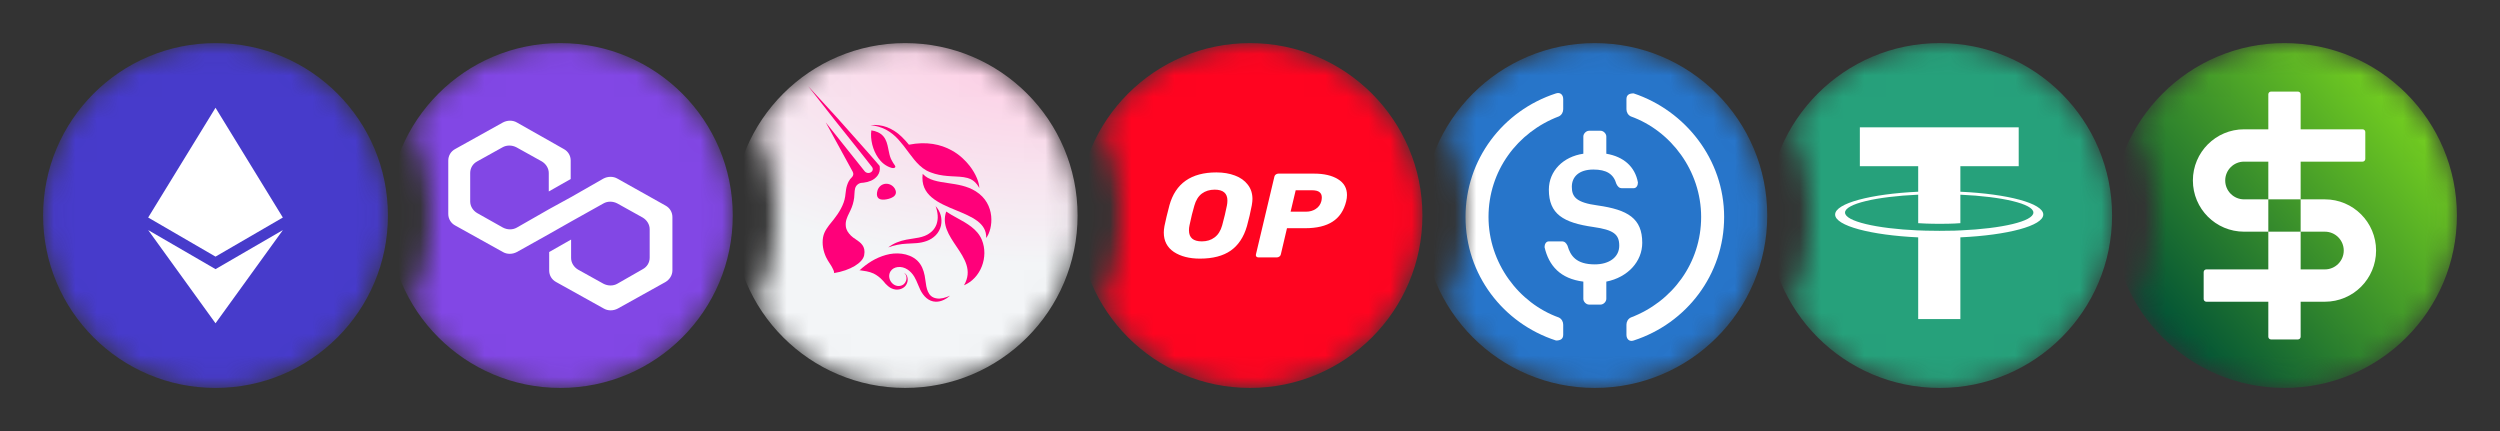 <svg width="116" height="20" viewBox="0 0 116 20" fill="none" xmlns="http://www.w3.org/2000/svg">
<rect x="0" y="0" width="116" height="20" fill="#333333" stroke="none"/>
<mask id="mask0_1467_14286" style="mask-type:alpha" maskUnits="userSpaceOnUse" x="99" y="2" width="16" height="16">
<path d="M99.13 14.095C99.692 12.845 100.004 11.459 100.004 10C100.004 8.541 99.692 7.155 99.13 5.905C100.526 3.566 103.082 2 106.004 2C110.422 2 114.004 5.582 114.004 10C114.004 14.418 110.422 18 106.004 18C103.082 18 100.526 16.434 99.13 14.095Z" fill="white"/>
</mask>
<g mask="url(#mask0_1467_14286)">
<g clip-path="url(#clip0_1467_14286)">
<path d="M106 18C110.418 18 114 14.418 114 10C114 5.582 110.418 2 106 2C101.582 2 98 5.582 98 10C98 14.418 101.582 18 106 18Z" fill="url(#paint0_linear_1467_14286)"/>
<path fill-rule="evenodd" clip-rule="evenodd" d="M106.75 4.375C106.75 4.306 106.694 4.25 106.625 4.25H105.375C105.306 4.25 105.25 4.306 105.25 4.375V6H104.125C102.813 6 101.75 7.063 101.75 8.375C101.75 9.687 102.813 10.75 104.125 10.75H105.25V12.5H102.375C102.306 12.5 102.25 12.556 102.25 12.625V13.875C102.25 13.944 102.306 14 102.375 14H105.25V15.625C105.25 15.694 105.306 15.75 105.375 15.75H106.625C106.694 15.75 106.75 15.694 106.75 15.625V14H107.875C109.187 14 110.25 12.937 110.25 11.625C110.25 10.313 109.187 9.25 107.875 9.25H106.75V7.5H109.625C109.694 7.5 109.75 7.444 109.75 7.375V6.125C109.75 6.056 109.694 6 109.625 6H106.75V4.375ZM106.75 10.75H105.25V9.25H106.75V10.75ZM105.25 9.25H104.125C103.642 9.25 103.25 8.858 103.25 8.375C103.25 7.892 103.642 7.5 104.125 7.5H105.25V9.25ZM106.75 12.5H107.875C108.358 12.5 108.75 12.108 108.75 11.625C108.75 11.142 108.358 10.75 107.875 10.75H106.75V12.5Z" fill="white"/>
</g>
</g>
<mask id="mask1_1467_14286" style="mask-type:alpha" maskUnits="userSpaceOnUse" x="83" y="2" width="16" height="16">
<path d="M83.13 14.095C83.692 12.845 84.004 11.459 84.004 10C84.004 8.541 83.692 7.155 83.13 5.905C84.526 3.566 87.082 2 90.004 2C94.422 2 98.004 5.582 98.004 10C98.004 14.418 94.422 18 90.004 18C87.082 18 84.526 16.434 83.13 14.095Z" fill="white"/>
</mask>
<g mask="url(#mask1_1467_14286)">
<g clip-path="url(#clip1_1467_14286)">
<path d="M90 18C94.418 18 98 14.418 98 10C98 5.582 94.418 2 90 2C85.582 2 82 5.582 82 10C82 14.418 85.582 18 90 18Z" fill="#26A17B"/>
<path fill-rule="evenodd" clip-rule="evenodd" d="M90.961 10.691V10.69C90.906 10.694 90.623 10.711 89.99 10.711C89.485 10.711 89.129 10.696 89.004 10.69V10.692C87.061 10.606 85.609 10.268 85.609 9.863C85.609 9.458 87.061 9.12 89.004 9.033V10.355C89.132 10.364 89.496 10.385 89.999 10.385C90.602 10.385 90.904 10.36 90.961 10.355V9.034C92.901 9.12 94.349 9.459 94.349 9.863C94.349 10.268 92.901 10.605 90.961 10.691ZM90.961 8.896V7.713H93.668V5.909H86.297V7.713H89.004V8.896C86.805 8.997 85.15 9.433 85.15 9.955C85.15 10.477 86.805 10.912 89.004 11.014V14.805H90.961V11.013C93.157 10.912 94.808 10.476 94.808 9.955C94.808 9.433 93.157 8.998 90.961 8.896Z" fill="white"/>
</g>
</g>
<mask id="mask2_1467_14286" style="mask-type:alpha" maskUnits="userSpaceOnUse" x="67" y="2" width="16" height="16">
<path d="M67.13 14.095C67.692 12.845 68.004 11.459 68.004 10C68.004 8.541 67.692 7.155 67.13 5.905C68.526 3.566 71.082 2 74.004 2C78.422 2 82.004 5.582 82.004 10C82.004 14.418 78.422 18 74.004 18C71.082 18 68.526 16.434 67.13 14.095Z" fill="white"/>
</mask>
<g mask="url(#mask2_1467_14286)">
<g clip-path="url(#clip2_1467_14286)">
<path d="M74 18C78.418 18 82 14.418 82 10C82 5.582 78.418 2 74 2C69.582 2 66 5.582 66 10C66 14.418 69.582 18 74 18Z" fill="#2775CA"/>
<path d="M72.533 15.533C72.533 15.733 72.4 15.8 72.2 15.8C69.733 15 68 12.733 68 10.067C68 7.4 69.733 5.133 72.2 4.333C72.4 4.267 72.533 4.4 72.533 4.6V5.067C72.533 5.2 72.467 5.333 72.333 5.4C70.4 6.133 69.067 7.933 69.067 10.067C69.067 12.2 70.467 14.067 72.333 14.733C72.467 14.8 72.533 14.933 72.533 15.067V15.533Z" fill="white"/>
<path d="M74.533 13.867C74.533 14 74.4 14.133 74.267 14.133H73.733C73.6 14.133 73.467 14 73.467 13.867V13.067C72.4 12.933 71.867 12.333 71.667 11.467C71.667 11.333 71.733 11.2 71.867 11.2H72.467C72.6 11.2 72.667 11.267 72.733 11.4C72.867 11.867 73.133 12.267 74 12.267C74.667 12.267 75.133 11.933 75.133 11.4C75.133 10.867 74.867 10.667 73.933 10.533C72.533 10.333 71.867 9.933 71.867 8.8C71.867 7.933 72.533 7.267 73.467 7.133V6.333C73.467 6.2 73.6 6.067 73.733 6.067H74.267C74.4 6.067 74.533 6.2 74.533 6.333V7.133C75.333 7.267 75.867 7.733 76 8.467C76 8.6 75.933 8.733 75.8 8.733H75.267C75.133 8.733 75.067 8.667 75 8.533C74.867 8.067 74.533 7.867 73.933 7.867C73.267 7.867 72.933 8.2 72.933 8.667C72.933 9.133 73.133 9.4 74.133 9.533C75.533 9.733 76.2 10.133 76.2 11.267C76.2 12.133 75.533 12.867 74.533 13.067V13.867Z" fill="white"/>
<path d="M75.8 15.8C75.6 15.867 75.467 15.733 75.467 15.533V15.067C75.467 14.933 75.533 14.8 75.667 14.733C77.6 14 78.933 12.2 78.933 10.067C78.933 7.933 77.533 6.067 75.667 5.4C75.533 5.333 75.467 5.2 75.467 5.067V4.6C75.467 4.4 75.6 4.333 75.8 4.333C78.2 5.133 80 7.4 80 10.067C80 12.733 78.267 15 75.8 15.8Z" fill="white"/>
</g>
</g>
<mask id="mask3_1467_14286" style="mask-type:alpha" maskUnits="userSpaceOnUse" x="51" y="2" width="16" height="16">
<path d="M51.13 14.095C51.692 12.845 52.004 11.459 52.004 10C52.004 8.541 51.692 7.155 51.13 5.905C52.526 3.566 55.082 2 58.004 2C62.422 2 66.004 5.582 66.004 10C66.004 14.418 62.422 18 58.004 18C55.082 18 52.526 16.434 51.13 14.095Z" fill="white"/>
</mask>
<g mask="url(#mask3_1467_14286)">
<g clip-path="url(#clip3_1467_14286)">
<path d="M58 18C62.418 18 66 14.418 66 10C66 5.582 62.418 2 58 2C53.582 2 50 5.582 50 10C50 14.418 53.582 18 58 18Z" fill="#FF0420"/>
<path d="M55.678 12C55.185 12 54.781 11.896 54.466 11.689C54.155 11.478 54 11.178 54 10.789C54 10.707 54.01 10.607 54.031 10.489C54.085 10.222 54.162 9.902 54.261 9.528C54.543 8.509 55.27 8 56.442 8C56.761 8 57.047 8.048 57.3 8.144C57.552 8.237 57.751 8.378 57.896 8.567C58.041 8.752 58.114 8.974 58.114 9.233C58.114 9.311 58.103 9.409 58.083 9.528C58.02 9.857 57.946 10.178 57.859 10.489C57.714 10.996 57.463 11.376 57.107 11.628C56.751 11.876 56.274 12 55.678 12ZM55.765 11.2C55.997 11.2 56.194 11.139 56.355 11.017C56.521 10.894 56.639 10.707 56.709 10.456C56.804 10.107 56.877 9.804 56.927 9.544C56.943 9.467 56.952 9.387 56.952 9.306C56.952 8.969 56.755 8.8 56.361 8.8C56.129 8.8 55.93 8.861 55.765 8.983C55.603 9.106 55.487 9.293 55.417 9.544C55.342 9.793 55.268 10.096 55.193 10.456C55.176 10.53 55.168 10.607 55.168 10.689C55.168 11.03 55.367 11.2 55.765 11.2Z" fill="white"/>
<path d="M58.399 11.944C58.353 11.944 58.318 11.931 58.293 11.906C58.273 11.876 58.266 11.843 58.275 11.806L59.132 8.194C59.14 8.154 59.163 8.12 59.2 8.094C59.238 8.069 59.277 8.056 59.319 8.056H60.971C61.431 8.056 61.8 8.141 62.077 8.311C62.359 8.481 62.5 8.728 62.5 9.05C62.5 9.143 62.488 9.239 62.463 9.339C62.359 9.765 62.15 10.08 61.835 10.283C61.524 10.487 61.098 10.589 60.555 10.589H59.716L59.43 11.806C59.422 11.846 59.399 11.88 59.362 11.906C59.325 11.931 59.285 11.944 59.244 11.944H58.399ZM60.599 9.822C60.773 9.822 60.924 9.78 61.052 9.694C61.185 9.609 61.272 9.487 61.313 9.328C61.326 9.265 61.332 9.209 61.332 9.161C61.332 9.054 61.297 8.972 61.226 8.917C61.156 8.857 61.036 8.828 60.866 8.828H60.12L59.884 9.822H60.599Z" fill="white"/>
</g>
</g>
<mask id="mask4_1467_14286" style="mask-type:alpha" maskUnits="userSpaceOnUse" x="35" y="2" width="16" height="16">
<path d="M35.13 14.095C35.692 12.845 36.004 11.459 36.004 10C36.004 8.541 35.692 7.155 35.13 5.905C36.526 3.566 39.082 2 42.004 2C46.422 2 50.004 5.582 50.004 10C50.004 14.418 46.422 18 42.004 18C39.082 18 36.526 16.434 35.13 14.095Z" fill="white"/>
</mask>
<g mask="url(#mask4_1467_14286)">
<g clip-path="url(#clip4_1467_14286)">
<path d="M42 18C46.418 18 50 14.418 50 10C50 5.582 46.418 2 42 2C37.582 2 34 5.582 34 10C34 14.418 37.582 18 42 18Z" fill="url(#paint1_radial_1467_14286)"/>
<path d="M40.809 7.956C40.792 8.026 40.761 8.091 40.718 8.148C40.639 8.253 40.534 8.334 40.414 8.385C40.306 8.432 40.192 8.462 40.075 8.475C40.052 8.478 40.028 8.48 40.004 8.482L39.998 8.482C39.925 8.485 39.853 8.512 39.796 8.559C39.738 8.606 39.696 8.67 39.677 8.743C39.668 8.779 39.662 8.816 39.657 8.853C39.651 8.909 39.647 8.966 39.644 9.028C39.641 9.072 39.638 9.119 39.634 9.169C39.609 9.374 39.55 9.574 39.461 9.76C39.443 9.799 39.424 9.836 39.406 9.874C39.308 10.073 39.22 10.253 39.245 10.494C39.265 10.68 39.358 10.804 39.483 10.933C39.542 10.994 39.62 11.047 39.702 11.101C39.929 11.254 40.18 11.422 40.097 11.845C40.03 12.188 39.47 12.548 38.684 12.674C38.76 12.662 38.592 12.371 38.573 12.338L38.572 12.337C38.55 12.302 38.528 12.268 38.506 12.234C38.442 12.136 38.378 12.038 38.328 11.93C38.197 11.648 38.136 11.321 38.19 11.011C38.239 10.731 38.421 10.507 38.596 10.292C38.625 10.257 38.653 10.222 38.681 10.187C38.916 9.891 39.162 9.502 39.216 9.118C39.221 9.084 39.225 9.048 39.229 9.01C39.237 8.941 39.245 8.866 39.258 8.792C39.278 8.663 39.318 8.539 39.376 8.423C39.416 8.347 39.468 8.279 39.53 8.221C39.563 8.19 39.584 8.149 39.591 8.104C39.598 8.06 39.59 8.014 39.569 7.974L38.315 5.681L40.116 7.941C40.136 7.967 40.162 7.989 40.192 8.003C40.221 8.018 40.254 8.026 40.286 8.027C40.319 8.028 40.352 8.021 40.382 8.008C40.412 7.994 40.439 7.974 40.461 7.949C40.483 7.922 40.496 7.887 40.497 7.852C40.498 7.816 40.487 7.781 40.465 7.753C40.382 7.644 40.294 7.534 40.207 7.424C40.172 7.379 40.138 7.335 40.103 7.291L39.65 6.721L38.74 5.582L37.5 4L38.857 5.48L39.825 6.569L40.308 7.114C40.353 7.165 40.397 7.216 40.441 7.266C40.557 7.398 40.673 7.529 40.789 7.668L40.815 7.701L40.821 7.751C40.829 7.82 40.825 7.889 40.809 7.956Z" fill="#FF007A"/>
<path d="M45.438 8.723L45.44 8.726C45.44 8.483 45.291 8.082 44.992 7.696L44.985 7.687C44.892 7.571 44.792 7.462 44.684 7.361C44.664 7.341 44.642 7.321 44.62 7.302C44.481 7.179 44.33 7.072 44.168 6.983L44.157 6.977C43.65 6.696 42.989 6.551 42.175 6.714C42.066 6.579 41.948 6.452 41.823 6.332C41.631 6.146 41.404 6 41.157 5.902C40.912 5.811 40.649 5.779 40.39 5.807C40.64 5.83 40.884 5.901 41.108 6.016C41.325 6.134 41.52 6.289 41.685 6.474C41.852 6.663 42.01 6.861 42.156 7.067L42.193 7.116C42.336 7.306 42.482 7.499 42.664 7.671C42.764 7.767 42.876 7.849 42.996 7.916C43.028 7.933 43.061 7.949 43.093 7.962C43.124 7.976 43.154 7.989 43.186 8C43.248 8.025 43.312 8.045 43.376 8.064C43.633 8.138 43.895 8.165 44.151 8.179C44.187 8.181 44.221 8.183 44.256 8.184C44.349 8.189 44.44 8.193 44.53 8.2C44.652 8.208 44.774 8.227 44.893 8.258C45.071 8.305 45.228 8.414 45.338 8.564C45.375 8.615 45.409 8.668 45.438 8.723Z" fill="#FF007A"/>
<path d="M44.684 7.36C44.672 7.348 44.658 7.336 44.645 7.324L44.62 7.301L44.639 7.319C44.655 7.333 44.67 7.347 44.684 7.36Z" fill="#FF007A"/>
<path d="M44.372 9.761C43.547 9.421 42.685 9.065 42.813 8.067C43.088 8.365 43.52 8.428 43.99 8.496C44.417 8.558 44.874 8.624 45.274 8.876C46.218 9.468 46.08 10.619 45.759 11.043C45.788 10.346 45.094 10.06 44.372 9.761Z" fill="#FF007A"/>
<path d="M41.044 9.261C41.262 9.24 41.726 9.124 41.519 8.753C41.474 8.678 41.409 8.617 41.332 8.577C41.255 8.537 41.168 8.52 41.082 8.528C40.994 8.538 40.912 8.574 40.845 8.633C40.779 8.692 40.732 8.77 40.711 8.857C40.646 9.1 40.715 9.293 41.044 9.261Z" fill="#FF007A"/>
<path d="M40.987 6.324C40.85 6.163 40.639 6.079 40.431 6.049C40.423 6.101 40.418 6.154 40.416 6.207C40.407 6.645 40.56 7.126 40.856 7.46C40.95 7.568 41.064 7.656 41.192 7.72C41.266 7.757 41.461 7.847 41.533 7.766C41.539 7.758 41.542 7.75 41.544 7.74C41.545 7.731 41.543 7.722 41.54 7.713C41.528 7.678 41.504 7.647 41.481 7.615C41.465 7.593 41.449 7.571 41.437 7.548C41.425 7.524 41.411 7.502 41.398 7.479C41.374 7.436 41.349 7.394 41.33 7.347C41.281 7.226 41.255 7.097 41.229 6.968C41.224 6.942 41.219 6.916 41.213 6.891C41.174 6.692 41.124 6.484 40.987 6.324Z" fill="#FF007A"/>
<path d="M43.905 9.816C43.693 10.417 44.034 10.924 44.374 11.429C44.754 11.993 45.131 12.554 44.729 13.237C45.511 12.909 45.882 11.917 45.558 11.129C45.353 10.631 44.86 10.361 44.402 10.111C44.225 10.014 44.053 9.919 43.905 9.816Z" fill="#FF007A"/>
<path d="M41.611 11.25C41.469 11.309 41.335 11.386 41.213 11.48C41.491 11.378 41.783 11.319 42.078 11.306C42.132 11.303 42.186 11.301 42.24 11.298C42.334 11.294 42.43 11.289 42.527 11.281C42.687 11.27 42.844 11.237 42.995 11.183C43.154 11.127 43.298 11.036 43.417 10.916C43.538 10.793 43.623 10.637 43.662 10.468C43.696 10.308 43.691 10.142 43.648 9.984C43.604 9.826 43.523 9.682 43.411 9.564C43.465 9.703 43.498 9.849 43.509 9.998C43.519 10.137 43.5 10.276 43.455 10.407C43.41 10.531 43.337 10.643 43.242 10.733C43.143 10.824 43.029 10.896 42.906 10.945C42.734 11.015 42.539 11.044 42.336 11.074C42.244 11.088 42.15 11.102 42.055 11.12C41.903 11.148 41.754 11.192 41.611 11.25Z" fill="#FF007A"/>
<path fill-rule="evenodd" clip-rule="evenodd" d="M44.084 13.718L44.055 13.741C44.019 13.771 43.983 13.801 43.943 13.828C43.894 13.861 43.841 13.891 43.787 13.916C43.674 13.972 43.549 14.001 43.423 14C43.082 13.993 42.841 13.735 42.7 13.444C42.663 13.367 42.631 13.289 42.598 13.21C42.546 13.084 42.494 12.957 42.424 12.841C42.261 12.57 41.981 12.352 41.654 12.392C41.521 12.409 41.396 12.47 41.322 12.588C41.127 12.895 41.407 13.326 41.764 13.265C41.794 13.26 41.824 13.252 41.852 13.24C41.88 13.228 41.907 13.211 41.931 13.191C41.981 13.149 42.018 13.094 42.039 13.032C42.063 12.967 42.068 12.896 42.054 12.829C42.04 12.758 41.999 12.696 41.94 12.655C42.008 12.688 42.062 12.746 42.089 12.818C42.117 12.892 42.124 12.973 42.11 13.05C42.096 13.132 42.06 13.207 42.008 13.27C41.98 13.302 41.947 13.33 41.911 13.353C41.876 13.376 41.838 13.394 41.798 13.408C41.718 13.435 41.632 13.444 41.548 13.434C41.429 13.417 41.317 13.367 41.224 13.291C41.211 13.281 41.198 13.27 41.186 13.258C41.116 13.199 41.053 13.131 40.998 13.057C40.977 13.033 40.955 13.009 40.932 12.987C40.818 12.865 40.683 12.765 40.534 12.691C40.431 12.645 40.324 12.611 40.214 12.59C40.158 12.579 40.102 12.57 40.046 12.563C40.04 12.562 40.028 12.56 40.014 12.558C39.967 12.549 39.891 12.536 39.877 12.549C40.05 12.386 40.239 12.242 40.441 12.118C40.648 11.993 40.871 11.897 41.103 11.831C41.343 11.762 41.595 11.742 41.843 11.773C41.97 11.789 42.095 11.821 42.214 11.871C42.339 11.921 42.454 11.994 42.555 12.085C42.654 12.18 42.734 12.293 42.791 12.42C42.843 12.538 42.881 12.662 42.905 12.788C42.919 12.857 42.928 12.931 42.939 13.009C42.985 13.363 43.039 13.771 43.44 13.842C43.465 13.847 43.491 13.85 43.517 13.853L43.596 13.855C43.651 13.851 43.706 13.843 43.76 13.831C43.871 13.804 43.979 13.767 44.084 13.718ZM41.005 13.065C41.028 13.092 41.051 13.118 41.075 13.144C41.063 13.131 41.052 13.118 41.04 13.105C41.029 13.092 41.017 13.079 41.005 13.065Z" fill="#FF007A"/>
</g>
</g>
<mask id="mask5_1467_14286" style="mask-type:alpha" maskUnits="userSpaceOnUse" x="19" y="2" width="16" height="16">
<path d="M19.13 14.095C19.692 12.845 20.004 11.459 20.004 10C20.004 8.541 19.692 7.155 19.13 5.905C20.526 3.566 23.082 2 26.004 2C30.422 2 34.004 5.582 34.004 10C34.004 14.418 30.422 18 26.004 18C23.082 18 20.526 16.434 19.13 14.095Z" fill="white"/>
</mask>
<g mask="url(#mask5_1467_14286)">
<g clip-path="url(#clip5_1467_14286)">
<path d="M26 18C30.418 18 34 14.418 34 10C34 5.582 30.418 2 26 2C21.582 2 18 5.582 18 10C18 14.418 21.582 18 26 18Z" fill="#8247E5"/>
<path d="M28.648 8.288C28.456 8.177 28.207 8.177 27.996 8.288L26.499 9.144L25.482 9.702L23.985 10.558C23.793 10.67 23.544 10.67 23.333 10.558L22.143 9.888C21.951 9.777 21.817 9.572 21.817 9.349V8.028C21.817 7.805 21.932 7.6 22.143 7.488L23.314 6.837C23.506 6.726 23.755 6.726 23.966 6.837L25.137 7.488C25.328 7.6 25.463 7.805 25.463 8.028V8.884L26.48 8.307V7.451C26.48 7.228 26.365 7.023 26.154 6.912L23.985 5.684C23.793 5.572 23.544 5.572 23.333 5.684L21.126 6.912C20.915 7.023 20.8 7.228 20.8 7.451V9.926C20.8 10.149 20.915 10.354 21.126 10.465L23.333 11.693C23.525 11.805 23.774 11.805 23.985 11.693L25.482 10.856L26.499 10.279L27.996 9.442C28.187 9.33 28.437 9.33 28.648 9.442L29.818 10.093C30.01 10.205 30.145 10.409 30.145 10.633V11.954C30.145 12.177 30.029 12.382 29.818 12.493L28.648 13.163C28.456 13.274 28.207 13.274 27.996 13.163L26.825 12.512C26.633 12.4 26.499 12.195 26.499 11.972V11.116L25.482 11.693V12.549C25.482 12.772 25.597 12.977 25.808 13.088L28.015 14.316C28.207 14.428 28.456 14.428 28.667 14.316L30.874 13.088C31.066 12.977 31.2 12.772 31.2 12.549V10.075C31.2 9.851 31.085 9.647 30.874 9.535L28.648 8.288Z" fill="white"/>
</g>
</g>
<mask id="mask6_1467_14286" style="mask-type:alpha" maskUnits="userSpaceOnUse" x="2" y="2" width="16" height="16">
<path d="M10 18C14.418 18 18 14.418 18 10C18 5.582 14.418 2 10 2C5.582 2 2 5.582 2 10C2 14.418 5.582 18 10 18Z" fill="white"/>
</mask>
<g mask="url(#mask6_1467_14286)">
<g clip-path="url(#clip6_1467_14286)">
<path d="M10 18C14.418 18 18 14.418 18 10C18 5.582 14.418 2 10 2C5.582 2 2 5.582 2 10C2 14.418 5.582 18 10 18Z" fill="#473BCB"/>
<path d="M13.124 10.093L10 5L6.875 10.093L10 11.907L13.124 10.093Z" fill="white"/>
<path d="M10 15L13.126 10.675L10 12.488L6.875 10.675L10 15Z" fill="white"/>
</g>
</g>
<defs>
<linearGradient id="paint0_linear_1467_14286" x1="111.965" y1="4.981" x2="100.061" y2="14.997" gradientUnits="userSpaceOnUse">
<stop stop-color="#75D020"/>
<stop offset="1" stop-color="#005136"/>
</linearGradient>
<radialGradient id="paint1_radial_1467_14286" cx="0" cy="0" r="1" gradientUnits="userSpaceOnUse" gradientTransform="translate(48.5 2) rotate(-180) scale(20.5 10.262)">
<stop stop-color="#FFCAE3"/>
<stop offset="1" stop-color="#F3F5F7"/>
</radialGradient>
<clipPath id="clip0_1467_14286">
<rect width="16" height="16" fill="white" transform="translate(98 2)"/>
</clipPath>
<clipPath id="clip1_1467_14286">
<rect width="16" height="16" fill="white" transform="translate(82 2)"/>
</clipPath>
<clipPath id="clip2_1467_14286">
<rect width="16" height="16" fill="white" transform="translate(66 2)"/>
</clipPath>
<clipPath id="clip3_1467_14286">
<rect width="16" height="16" fill="white" transform="translate(50 2)"/>
</clipPath>
<clipPath id="clip4_1467_14286">
<rect width="16" height="16" fill="white" transform="translate(34 2)"/>
</clipPath>
<clipPath id="clip5_1467_14286">
<rect width="16" height="16" fill="white" transform="translate(18 2)"/>
</clipPath>
<clipPath id="clip6_1467_14286">
<rect width="16" height="16" fill="white" transform="translate(2 2)"/>
</clipPath>
</defs>
</svg>
